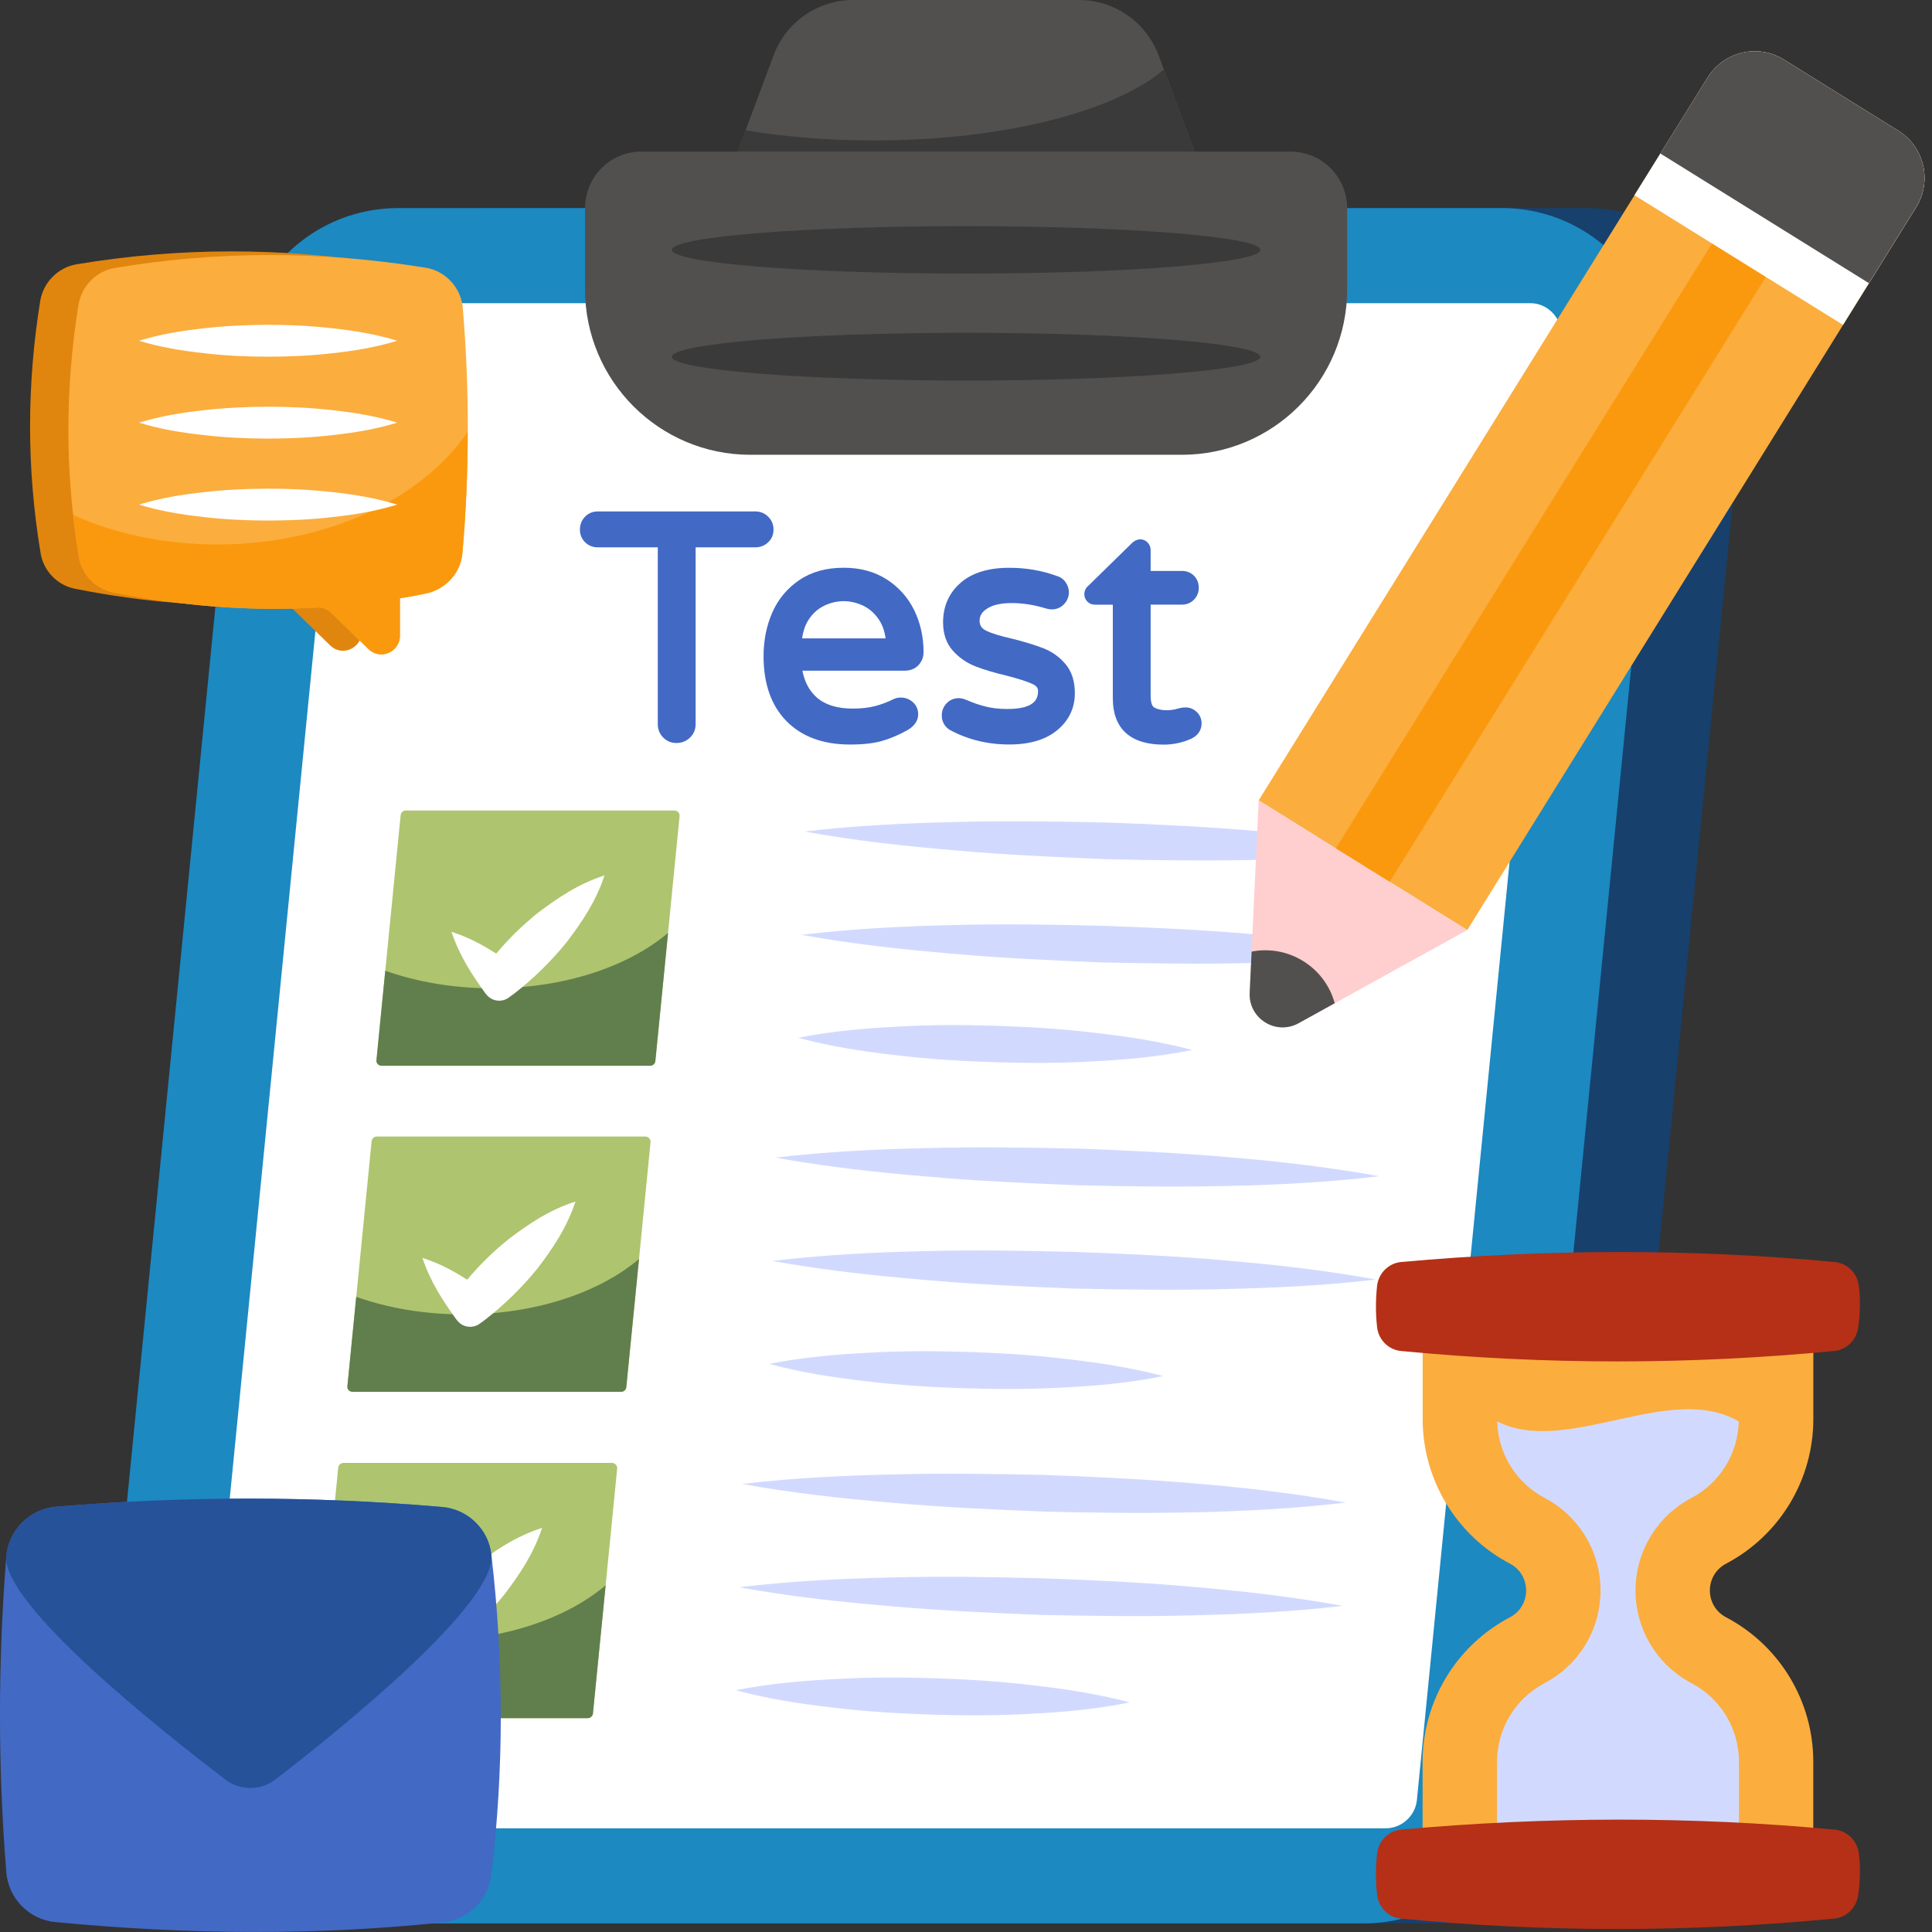 <svg xmlns="http://www.w3.org/2000/svg" width="119" height="119" viewBox="0 0 119 119" fill="none">
  <rect x="0" y="0" width="119" height="119" fill="#333333" stroke="none"/>
  <g clipPath="url(#clip0_226_12034)">
    <path d="M107.456 23.52L98.947 109.682C98.454 114.658 94.247 118.471 89.249 118.471H21.256C15.489 118.471 10.986 113.496 11.559 107.767L20.072 21.605C20.564 16.627 24.751 12.816 29.769 12.816H97.762C103.507 12.816 108.01 17.795 107.456 23.52Z" fill="#17406C"/>
    <path d="M102.209 23.52L93.699 109.682C93.207 114.658 89 118.471 84.002 118.471H16.009C10.242 118.471 5.739 113.496 6.312 107.767L14.825 21.605C15.317 16.627 19.504 12.816 24.522 12.816H92.515C98.26 12.816 102.763 17.795 102.209 23.52Z" fill="#1C89C1"/>
    <path d="M14.274 112.61C13.565 112.61 13.103 112.264 12.84 111.976C12.58 111.688 12.284 111.199 12.353 110.501L21.25 20.415C21.35 19.425 22.175 18.675 23.171 18.675H94.253C94.947 18.675 95.404 19.018 95.667 19.308C95.935 19.602 96.237 20.103 96.168 20.814L87.273 110.872C87.176 111.846 86.332 112.613 85.353 112.613H14.274V112.61Z" fill="white"/>
    <path d="M74.561 11.977H44.448L47.647 3.41C48.411 1.359 50.371 6.10352e-05 52.56 6.10352e-05H66.452C68.641 6.10352e-05 70.598 1.359 71.364 3.41L74.561 11.977Z" fill="#51504F"/>
    <path d="M74.556 11.983H44.44L45.921 8.023C48.326 8.43 51.01 8.651 53.844 8.651C61.823 8.651 68.689 6.855 71.686 4.284L74.556 11.983Z" fill="#3A3A3A"/>
    <path d="M82.977 12.835V17.814C82.977 23.46 78.405 28.012 72.795 28.012H46.217C40.607 28.012 36.035 23.46 36.035 17.814V12.835C36.035 10.893 37.59 9.337 39.497 9.337H79.478C81.421 9.337 82.977 10.893 82.977 12.835Z" fill="#51504F"/>
    <path d="M77.628 21.979C77.628 22.773 69.522 23.44 59.507 23.44C49.494 23.44 41.386 22.773 41.386 21.979C41.386 21.163 49.494 20.498 59.507 20.498C69.522 20.498 77.628 21.166 77.628 21.979Z" fill="#3A3A3A"/>
    <path d="M59.507 16.851C69.515 16.851 77.628 16.197 77.628 15.39C77.628 14.583 69.515 13.929 59.507 13.929C49.499 13.929 41.386 14.583 41.386 15.39C41.386 16.197 49.499 16.851 59.507 16.851Z" fill="#3A3A3A"/>
    <path d="M19.665 105.83C19.546 105.83 19.469 105.772 19.424 105.725C19.38 105.677 19.33 105.594 19.344 105.478L20.833 90.398C20.85 90.232 20.988 90.108 21.154 90.108H37.692C37.809 90.108 37.886 90.166 37.93 90.213C37.975 90.263 38.027 90.346 38.013 90.465L36.524 105.542C36.508 105.705 36.367 105.832 36.203 105.832H19.665V105.83Z" fill="#AEC46E"/>
    <path d="M37.304 97.646L36.521 105.542C36.507 105.691 36.371 105.827 36.205 105.827H19.659C19.54 105.827 19.462 105.766 19.418 105.722C19.374 105.678 19.327 105.586 19.343 105.481L19.886 99.977C21.842 100.668 24.081 101.059 26.475 101.059C30.911 101.061 34.852 99.722 37.304 97.646Z" fill="#617F4D"/>
    <path d="M73.433 97.738C76.524 97.998 79.613 98.349 82.693 98.911C79.582 99.282 76.48 99.426 73.378 99.498C70.275 99.584 67.156 99.531 64.06 99.467C60.966 99.343 57.869 99.202 54.78 98.925C51.689 98.665 48.601 98.327 45.52 97.765C48.631 97.394 51.736 97.234 54.836 97.165C57.938 97.079 61.035 97.132 64.132 97.212C67.226 97.32 70.344 97.461 73.433 97.738Z" fill="#D1DAFE"/>
    <path d="M54.981 92.563C51.889 92.302 48.801 91.965 45.721 91.403C48.831 91.032 51.934 90.888 55.036 90.816C58.138 90.731 61.235 90.783 64.332 90.847C67.426 90.957 70.545 91.112 73.633 91.375C76.724 91.635 79.813 91.987 82.893 92.549C79.782 92.92 76.68 93.08 73.578 93.149C70.478 93.219 67.357 93.183 64.26 93.102C61.163 92.981 58.069 92.839 54.981 92.563Z" fill="#D1DAFE"/>
    <path d="M63.565 103.798C65.585 104.025 67.58 104.33 69.592 104.858C67.55 105.276 65.54 105.456 63.509 105.558C61.478 105.677 59.449 105.675 57.424 105.611C55.398 105.547 53.375 105.426 51.355 105.182C49.334 104.955 47.339 104.651 45.327 104.108C47.367 103.704 49.379 103.524 51.41 103.422C53.441 103.303 55.47 103.306 57.496 103.369C59.521 103.433 61.544 103.555 63.565 103.798Z" fill="#D1DAFE"/>
    <path d="M33.392 94.107C32.857 95.723 31.994 96.99 31.059 98.222C30.104 99.398 29.019 100.464 27.807 101.402L27.53 101.604C27.09 101.953 26.445 101.881 26.097 101.421L26.077 101.402C25.25 100.262 24.461 99.069 23.963 97.58C25.009 97.912 25.892 98.388 26.719 98.922C27.491 98.003 28.335 97.176 29.274 96.423C30.488 95.504 31.775 94.622 33.392 94.107Z" fill="white"/>
    <path d="M26.121 33.86C26.008 35.097 25.072 36.087 23.855 36.337C23.321 36.45 22.806 36.547 22.275 36.624V38.93C22.275 39.94 21.054 40.474 20.332 39.749L18.026 37.502C17.797 37.291 17.492 37.178 17.169 37.197C13.015 37.444 8.825 37.103 4.632 36.265C3.528 36.054 2.67 35.16 2.498 34.056C1.621 28.759 1.66 23.595 2.479 18.528C2.67 17.385 3.583 16.469 4.71 16.281C10.959 15.232 17.34 15.213 23.838 16.262C25.075 16.452 26.03 17.482 26.143 18.719C26.558 23.667 26.559 28.715 26.121 33.86Z" fill="#E0860E"/>
    <path d="M28.481 34.084C28.367 35.321 27.432 36.312 26.214 36.561C25.68 36.674 25.165 36.771 24.634 36.849V39.154C24.634 40.164 23.413 40.698 22.691 39.973L20.386 37.726C20.156 37.516 19.852 37.402 19.528 37.421C15.374 37.668 11.184 37.327 6.991 36.489C5.887 36.278 5.029 35.385 4.858 34.28C3.981 28.983 4.019 23.819 4.838 18.752C5.029 17.609 5.943 16.693 7.069 16.505C13.318 15.456 19.7 15.437 26.198 16.486C27.435 16.677 28.389 17.706 28.503 18.943C28.921 23.891 28.921 28.939 28.481 34.084Z" fill="#FBAD3E"/>
    <path d="M28.805 26.598C28.805 29.075 28.71 31.552 28.481 34.084C28.367 35.321 27.432 36.312 26.214 36.561C25.68 36.674 25.165 36.771 24.634 36.849V39.154C24.634 40.164 23.413 40.698 22.691 39.973L20.386 37.726C20.156 37.516 19.852 37.402 19.528 37.421C15.374 37.668 11.184 37.327 6.992 36.489C5.887 36.278 5.029 35.385 4.858 34.28C4.725 33.422 4.592 32.565 4.515 31.726C7.105 32.888 10.135 33.536 13.393 33.536C20.156 33.53 26.023 30.713 28.805 26.598Z" fill="#FA990E"/>
    <path d="M8.56 20.988C9.885 20.581 11.211 20.368 12.536 20.224C13.862 20.07 15.188 20.011 16.513 20.006C17.839 20.006 19.164 20.067 20.49 20.222C21.816 20.366 23.141 20.579 24.467 20.988C23.141 21.395 21.816 21.611 20.49 21.755C19.164 21.91 17.839 21.968 16.513 21.971C15.188 21.968 13.862 21.91 12.536 21.752C11.211 21.605 9.885 21.392 8.56 20.988Z" fill="white"/>
    <path d="M8.56 26.033C9.885 25.627 11.211 25.413 12.536 25.27C13.862 25.114 15.188 25.056 16.513 25.051C17.839 25.051 19.164 25.112 20.49 25.267C21.816 25.411 23.141 25.624 24.467 26.033C23.141 26.44 21.816 26.656 20.49 26.8C19.164 26.955 17.839 27.013 16.513 27.016C15.188 27.013 13.862 26.955 12.536 26.797C11.211 26.653 9.885 26.44 8.56 26.033Z" fill="white"/>
    <path d="M8.56 31.081C9.885 30.674 11.211 30.461 12.536 30.317C13.862 30.162 15.188 30.104 16.513 30.099C17.839 30.099 19.164 30.16 20.49 30.314C21.816 30.458 23.141 30.672 24.467 31.081C23.141 31.488 21.816 31.704 20.49 31.848C19.164 32.003 17.839 32.061 16.513 32.063C15.188 32.061 13.862 32.003 12.536 31.845C11.211 31.698 9.885 31.488 8.56 31.081Z" fill="white"/>
    <path d="M21.721 85.727C21.602 85.727 21.524 85.669 21.48 85.622C21.436 85.575 21.386 85.492 21.4 85.376L22.889 70.296C22.905 70.13 23.044 70.005 23.21 70.005H39.748C39.864 70.005 39.942 70.063 39.986 70.11C40.03 70.16 40.083 70.243 40.069 70.362L38.58 85.439C38.563 85.603 38.422 85.73 38.259 85.73H21.721V85.727Z" fill="#AEC46E"/>
    <path d="M39.359 77.546L38.575 85.442C38.562 85.591 38.426 85.727 38.26 85.727H21.713C21.594 85.727 21.517 85.666 21.473 85.622C21.428 85.578 21.381 85.486 21.398 85.381L21.94 79.877C23.897 80.569 26.136 80.959 28.53 80.959C32.966 80.959 36.907 79.622 39.359 77.546Z" fill="#617F4D"/>
    <path d="M75.492 77.638C78.583 77.898 81.671 78.249 84.751 78.811C81.641 79.182 78.538 79.326 75.436 79.398C72.334 79.484 69.215 79.431 66.118 79.368C63.024 79.243 59.927 79.102 56.839 78.825C53.748 78.565 50.659 78.227 47.579 77.666C50.69 77.295 53.795 77.134 56.894 77.065C59.997 76.979 63.093 77.032 66.19 77.112C69.284 77.22 72.4 77.361 75.492 77.638Z" fill="#D1DAFE"/>
    <path d="M57.035 72.463C53.944 72.203 50.856 71.865 47.775 71.303C50.886 70.932 53.988 70.788 57.091 70.716C60.193 70.631 63.29 70.683 66.386 70.747C69.48 70.858 72.599 71.013 75.688 71.276C78.779 71.536 81.868 71.887 84.948 72.449C81.837 72.82 78.735 72.98 75.632 73.049C72.533 73.119 69.411 73.083 66.314 73.002C63.221 72.878 60.124 72.74 57.035 72.463Z" fill="#D1DAFE"/>
    <path d="M65.62 83.699C67.641 83.925 69.636 84.23 71.648 84.758C69.605 85.176 67.596 85.356 65.565 85.459C63.534 85.578 61.505 85.575 59.479 85.511C57.453 85.448 55.431 85.326 53.41 85.082C51.39 84.855 49.395 84.551 47.383 84.008C49.422 83.605 51.434 83.425 53.466 83.322C55.497 83.203 57.526 83.206 59.551 83.27C61.577 83.333 63.6 83.455 65.62 83.699Z" fill="#D1DAFE"/>
    <path d="M35.446 74.007C34.912 75.623 34.049 76.891 33.113 78.122C32.158 79.298 31.074 80.364 29.862 81.302L29.585 81.504C29.145 81.853 28.5 81.781 28.151 81.321L28.132 81.302C27.304 80.162 26.516 78.969 26.018 77.48C27.064 77.812 27.947 78.288 28.774 78.822C29.546 77.903 30.39 77.076 31.328 76.323C32.543 75.402 33.83 74.522 35.446 74.007Z" fill="white"/>
    <path d="M23.509 65.644C23.39 65.644 23.312 65.586 23.268 65.539C23.224 65.492 23.174 65.409 23.188 65.292L24.677 50.212C24.693 50.046 24.832 49.922 24.998 49.922H41.536C41.652 49.922 41.73 49.98 41.774 50.027C41.818 50.077 41.871 50.16 41.857 50.279L40.368 65.356C40.352 65.519 40.21 65.647 40.047 65.647H23.509V65.644Z" fill="#AEC46E"/>
    <path d="M41.149 57.46L40.365 65.356C40.352 65.505 40.216 65.641 40.05 65.641H23.503C23.384 65.641 23.307 65.58 23.263 65.536C23.218 65.492 23.171 65.4 23.188 65.295L23.73 59.791C25.687 60.483 27.926 60.873 30.32 60.873C34.756 60.875 38.697 59.536 41.149 57.46Z" fill="#617F4D"/>
    <path d="M77.28 57.552C80.371 57.812 83.459 58.163 86.54 58.725C83.429 59.096 80.327 59.24 77.224 59.312C74.122 59.398 71.003 59.345 67.906 59.281C64.812 59.157 61.715 59.016 58.627 58.739C55.536 58.479 52.447 58.141 49.367 57.579C52.478 57.209 55.583 57.048 58.682 56.979C61.785 56.893 64.882 56.946 67.978 57.026C71.072 57.134 74.188 57.275 77.28 57.552Z" fill="#D1DAFE"/>
    <path d="M58.824 52.377C55.733 52.116 52.645 51.779 49.565 51.217C52.675 50.846 55.777 50.702 58.88 50.63C61.982 50.544 65.079 50.597 68.175 50.661C71.269 50.772 74.388 50.926 77.477 51.189C80.568 51.45 83.657 51.801 86.737 52.363C83.626 52.734 80.524 52.894 77.421 52.963C74.322 53.032 71.2 52.996 68.103 52.916C65.01 52.794 61.913 52.653 58.824 52.377Z" fill="#D1DAFE"/>
    <path d="M67.408 63.612C69.429 63.839 71.424 64.144 73.436 64.672C71.394 65.09 69.384 65.27 67.353 65.373C65.322 65.492 63.293 65.489 61.267 65.425C59.242 65.361 57.219 65.24 55.198 64.996C53.178 64.769 51.183 64.465 49.171 63.922C51.211 63.518 53.222 63.338 55.254 63.236C57.285 63.117 59.314 63.12 61.339 63.183C63.365 63.247 65.388 63.369 67.408 63.612Z" fill="#D1DAFE"/>
    <path d="M37.235 53.921C36.701 55.537 35.838 56.804 34.902 58.036C33.948 59.212 32.863 60.278 31.651 61.216L31.374 61.418C30.934 61.767 30.289 61.694 29.94 61.235L29.921 61.216C29.093 60.076 28.305 58.883 27.807 57.394C28.853 57.726 29.735 58.202 30.563 58.736C31.335 57.817 32.179 56.99 33.117 56.237C34.332 55.318 35.619 54.436 37.235 53.921Z" fill="white"/>
    <path d="M47.645 32.617C47.645 32.307 47.534 32.041 47.318 31.828C47.102 31.613 46.837 31.502 46.527 31.502H36.816C36.503 31.502 36.24 31.613 36.03 31.831C35.825 32.047 35.72 32.313 35.72 32.617C35.72 32.927 35.825 33.187 36.035 33.398C36.245 33.605 36.508 33.713 36.816 33.713H40.516V44.608C40.516 44.929 40.629 45.206 40.851 45.43C41.072 45.652 41.349 45.765 41.67 45.765C41.988 45.765 42.267 45.654 42.497 45.433C42.73 45.212 42.846 44.932 42.846 44.608V33.713H46.527C46.834 33.713 47.097 33.608 47.312 33.403C47.537 33.193 47.645 32.927 47.645 32.617Z" fill="#4269C4"/>
    <path d="M54.614 35.686C53.87 35.21 52.981 34.969 51.968 34.969C50.889 34.969 49.965 35.227 49.218 35.739C48.476 36.248 47.917 36.923 47.56 37.748C47.208 38.559 47.031 39.455 47.031 40.413C47.031 42.12 47.507 43.468 48.445 44.42C49.386 45.375 50.701 45.859 52.359 45.859C53.161 45.859 53.828 45.785 54.346 45.632C54.858 45.483 55.383 45.259 55.909 44.963C56.443 44.653 56.554 44.268 56.554 44C56.554 43.698 56.446 43.446 56.23 43.25C55.893 42.942 55.392 42.884 55.021 43.07C54.65 43.255 54.265 43.399 53.878 43.496C53.493 43.596 53.034 43.645 52.514 43.645C51.562 43.645 50.817 43.413 50.3 42.953C49.849 42.552 49.555 42.002 49.425 41.312H55.713C56.061 41.312 56.349 41.199 56.565 40.975C56.778 40.753 56.886 40.477 56.886 40.158C56.886 39.24 56.692 38.373 56.313 37.59C55.929 36.804 55.356 36.162 54.614 35.686ZM54.548 39.32H49.406C49.467 38.863 49.605 38.47 49.818 38.152C50.073 37.767 50.397 37.482 50.778 37.302C51.559 36.937 52.375 36.937 53.156 37.302C53.538 37.482 53.864 37.767 54.127 38.152C54.346 38.473 54.487 38.863 54.548 39.32Z" fill="#4269C4"/>
    <path d="M64.276 39.934C63.786 39.74 63.144 39.544 62.364 39.345C61.622 39.181 61.071 39.013 60.731 38.841C60.46 38.705 60.338 38.517 60.338 38.232C60.338 37.925 60.487 37.687 60.806 37.482C61.154 37.258 61.658 37.145 62.303 37.145C63 37.145 63.72 37.258 64.459 37.488C64.586 37.521 64.691 37.535 64.78 37.535C65.079 37.535 65.333 37.427 65.535 37.217C65.734 37.009 65.837 36.76 65.837 36.478C65.837 36.267 65.77 36.062 65.643 35.872C65.508 35.675 65.314 35.539 65.09 35.476C64.179 35.141 63.194 34.972 62.167 34.972C60.88 34.972 59.87 35.282 59.167 35.899C58.451 36.525 58.088 37.341 58.088 38.332C58.088 39.049 58.293 39.641 58.697 40.086C59.082 40.513 59.549 40.836 60.089 41.047C60.601 41.246 61.254 41.44 62.021 41.622C62.757 41.813 63.288 41.985 63.601 42.132C63.9 42.273 63.938 42.436 63.938 42.563C63.938 43.039 63.742 43.67 62.051 43.67C61.556 43.67 61.107 43.62 60.714 43.521C60.319 43.421 59.912 43.283 59.511 43.106C59.065 42.906 58.592 43.003 58.296 43.327C58.105 43.535 58.008 43.784 58.008 44.06C58.008 44.423 58.163 44.725 58.456 44.929L58.481 44.946C59.583 45.549 60.822 45.856 62.164 45.856C63.421 45.856 64.417 45.56 65.12 44.974C65.84 44.376 66.205 43.609 66.205 42.693C66.205 41.952 66.008 41.346 65.621 40.895C65.253 40.463 64.799 40.139 64.276 39.934Z" fill="#4269C4"/>
    <path d="M73.712 43.853C73.516 43.668 73.286 43.574 73.031 43.574C72.924 43.574 72.829 43.582 72.746 43.598L72.564 43.643C72.016 43.806 71.437 43.773 71.094 43.579C70.953 43.499 70.873 43.241 70.873 42.854V37.242H72.799C73.098 37.242 73.35 37.136 73.546 36.932C73.74 36.73 73.837 36.486 73.837 36.204C73.837 35.908 73.737 35.659 73.541 35.462C73.344 35.266 73.095 35.166 72.799 35.166H70.873V33.885C70.873 33.713 70.812 33.553 70.693 33.422C70.444 33.154 70.037 33.135 69.699 33.472L67.07 36.046C66.838 36.229 66.788 36.447 66.788 36.597C66.788 36.777 66.855 36.934 66.976 37.056C67.098 37.178 67.258 37.244 67.436 37.244H68.543V43.012C68.543 44.877 69.622 45.865 71.667 45.865C72.276 45.865 72.86 45.738 73.413 45.483C73.906 45.226 74.011 44.835 74.011 44.553C74.011 44.282 73.906 44.038 73.712 43.853Z" fill="#4269C4"/>
    <path d="M106.318 96.312L106.313 96.315C104.987 97.015 104.987 98.917 106.315 99.614L106.318 99.617C109.62 101.355 111.687 104.778 111.687 108.509V113.352H87.624V108.522C87.624 104.784 89.694 101.355 93.004 99.614C94.332 98.917 94.332 97.015 93.007 96.315L93.001 96.312C89.694 94.566 87.627 91.135 87.627 87.396V82.58H111.69V87.407C111.69 91.143 109.622 94.569 106.318 96.312Z" fill="#FBAD3E"/>
    <path d="M104.187 103.674L104.041 103.594C102.001 102.456 100.742 100.317 100.739 97.973C100.736 95.574 102.054 93.387 104.182 92.264C105.945 91.334 107.046 89.535 107.099 87.551C102.845 85.068 96.516 89.726 92.218 87.551C92.274 89.535 93.378 91.331 95.146 92.266C97.269 93.387 98.583 95.574 98.583 97.97C98.581 100.37 97.263 102.553 95.141 103.668C93.334 104.62 92.21 106.48 92.21 108.522V113.352H107.11V108.509C107.107 106.475 105.989 104.62 104.187 103.674Z" fill="#D1DAFE"/>
    <path d="M114.49 79.174C114.601 80.012 114.582 80.878 114.454 81.769C114.346 82.528 113.749 83.137 112.985 83.211C104.087 84.069 95.19 84.069 86.293 83.214C85.515 83.139 84.903 82.514 84.82 81.739C84.726 80.898 84.729 80.054 84.82 79.207C84.906 78.429 85.523 77.804 86.304 77.732C95.295 76.921 104.201 76.904 113.012 77.734C113.779 77.804 114.388 78.41 114.49 79.174Z" fill="#B53016"/>
    <path d="M114.49 114.135C114.601 114.973 114.582 115.839 114.454 116.731C114.346 117.489 113.749 118.098 112.985 118.172C104.087 119.03 95.19 119.03 86.293 118.175C85.515 118.1 84.903 117.475 84.82 116.7C84.726 115.859 84.729 115.015 84.82 114.168C84.906 113.39 85.523 112.765 86.304 112.693C95.295 111.882 104.201 111.865 113.012 112.696C113.779 112.768 114.388 113.374 114.49 114.135Z" fill="#B53016"/>
    <path d="M118.026 12.761L90.374 57.286L77.527 49.297L105.18 4.774C106.176 3.172 108.279 2.676 109.879 3.67L116.927 8.053C118.53 9.05 119.02 11.161 118.026 12.761Z" fill="#FBAD3E"/>
    <path d="M90.373 57.286L82.212 61.794L79.987 63.023C78.592 63.795 76.896 62.741 76.973 61.15L77.092 58.612L77.527 49.299L90.373 57.286Z" fill="#FFCECF"/>
    <path d="M82.212 61.794L79.987 63.023C78.592 63.795 76.896 62.741 76.973 61.149L77.092 58.612C78.158 58.407 79.292 58.59 80.275 59.201C81.26 59.813 81.924 60.748 82.212 61.794Z" fill="#51504F"/>
    <path d="M109.632 15.665L106.313 13.602L82.278 52.252L85.596 54.315L109.632 15.665Z" fill="#FA990E"/>
    <path d="M113.517 20.011L118.026 12.764C119.022 11.161 118.529 9.05 116.927 8.056L109.878 3.672C108.276 2.676 106.175 3.174 105.179 4.777L100.671 12.025L113.517 20.011Z" fill="white"/>
    <path d="M115.113 17.441L118.024 12.761C119.021 11.158 118.528 9.047 116.926 8.053L109.877 3.67C108.275 2.673 106.174 3.172 105.178 4.774L102.267 9.454L115.113 17.441Z" fill="#51504F"/>
    <path d="M30.261 115.502C30.07 117.035 28.844 118.236 27.311 118.402C19.562 119.224 11.584 119.174 3.403 118.388C1.795 118.236 0.517 116.933 0.389 115.325C-0.131 108.866 -0.131 102.381 0.389 95.873C0.517 94.251 1.82 92.947 3.442 92.806C11.37 92.136 19.296 92.136 27.225 92.82C28.794 92.947 30.087 94.176 30.264 95.745C31.036 102.346 31.047 108.929 30.261 115.502Z" fill="#4269C4"/>
    <path d="M30.262 95.748C30.619 98.759 20.83 106.627 16.967 109.602C16.059 110.302 14.8 110.305 13.889 109.613C10.009 106.66 0.155 98.856 0.39 95.875C0.517 94.254 1.821 92.95 3.442 92.809C11.371 92.139 19.297 92.139 27.226 92.823C28.795 92.95 30.084 94.176 30.262 95.748Z" fill="#255299"/>
  </g>
  <defs>
    <clipPath id="clip0_226_12034">
      <rect width="118.538" height="119" fill="white"/>
    </clipPath>
  </defs>
</svg>